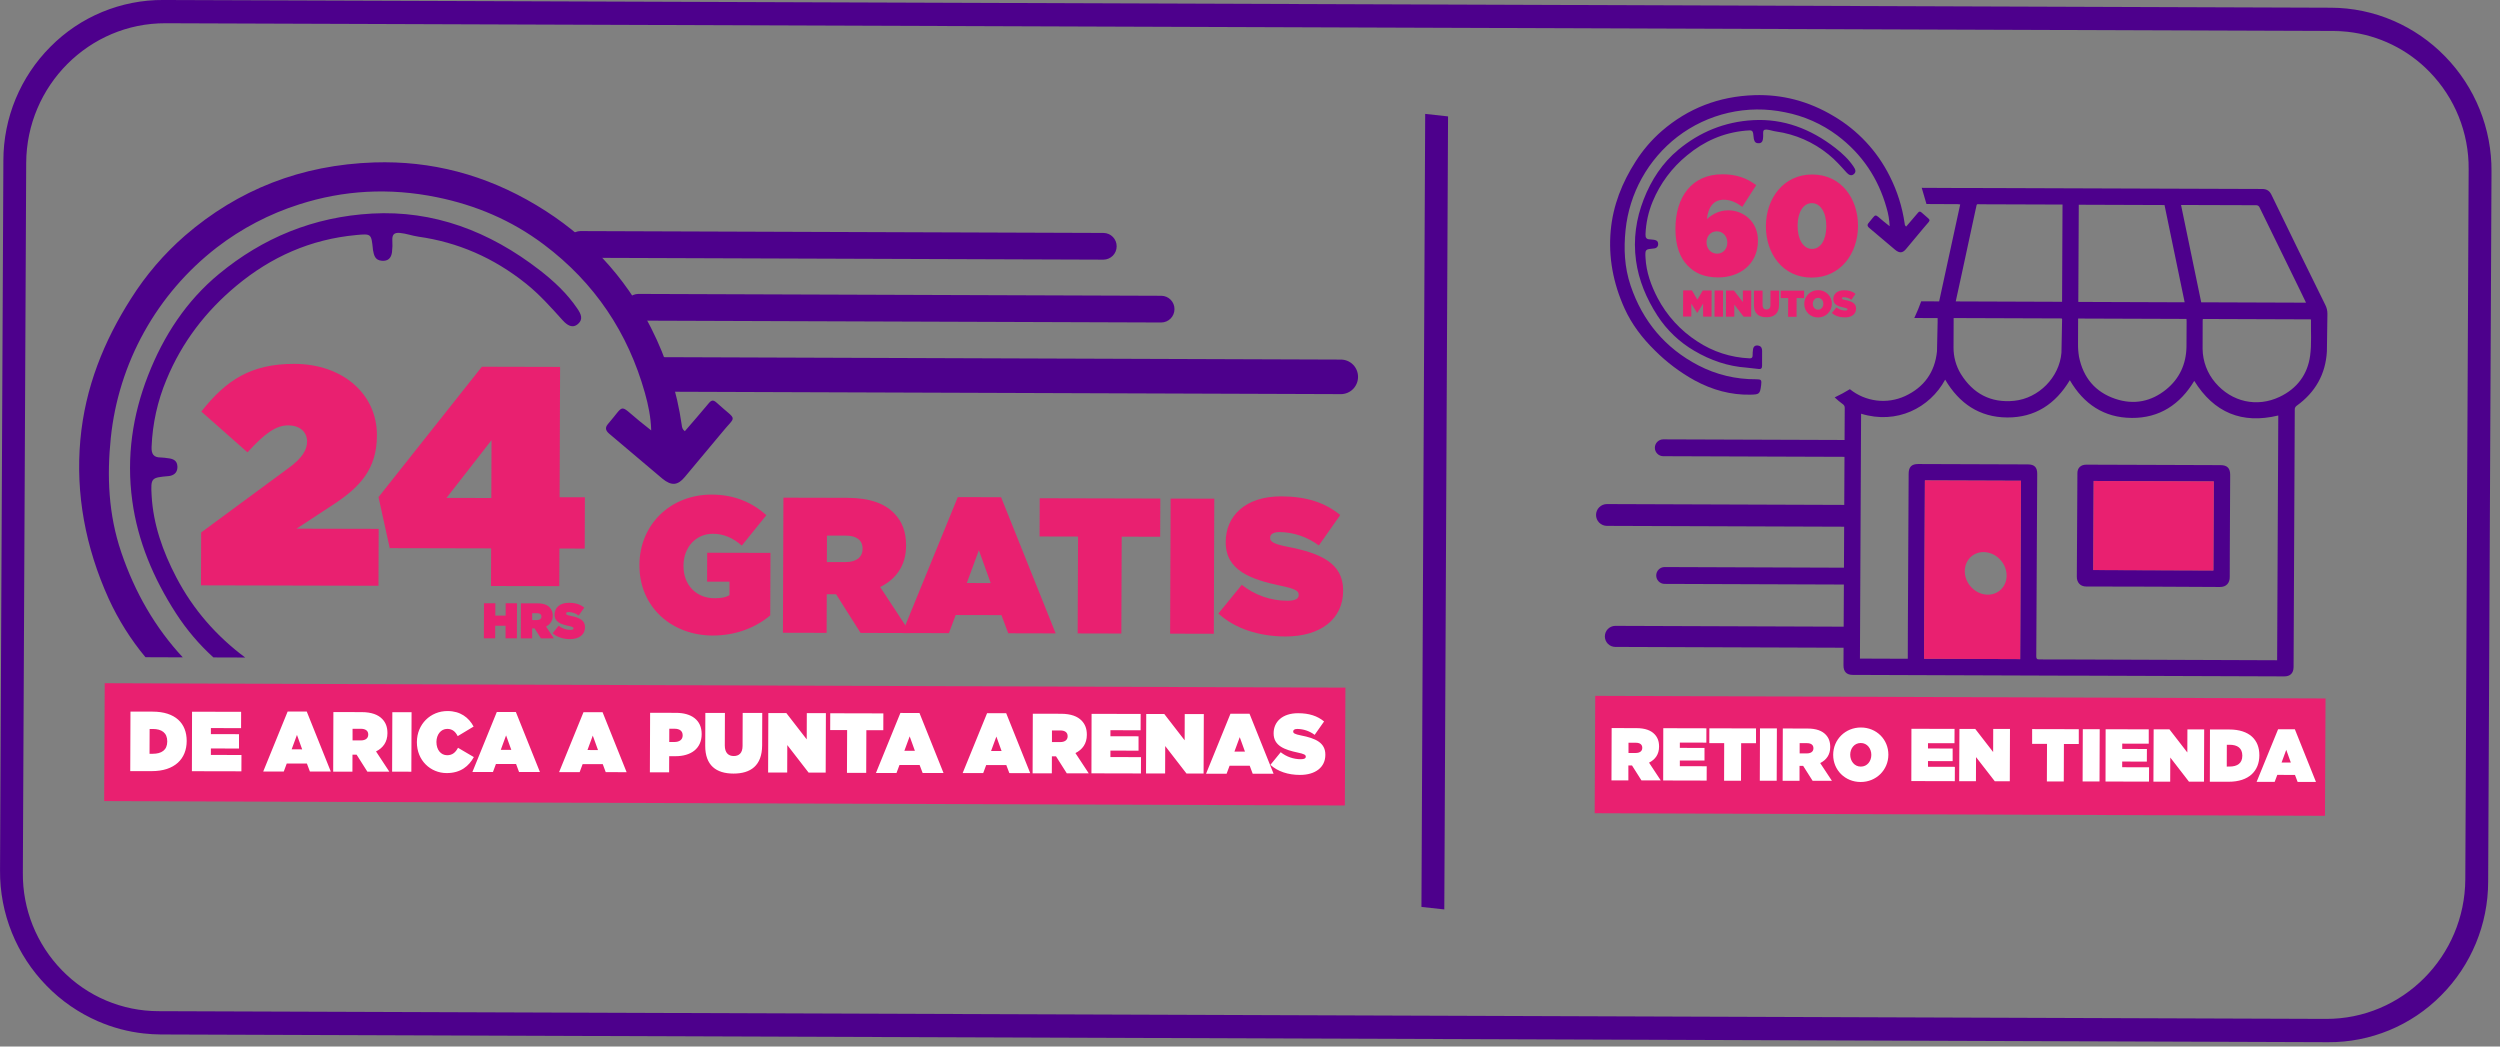 <svg xmlns="http://www.w3.org/2000/svg" xmlns:xlink="http://www.w3.org/1999/xlink" width="215" height="90" fill="none" xmlns:v="https://vecta.io/nano"><rect width="100%" height="100%" fill="#808080" stroke="none"/><g clip-path="url(#A)"><path d="M12.369 88.879c-1.357-.149-2.684-.502-3.936-1.047-1.66-.72-3.164-1.757-4.425-3.054-2.593-2.648-4.033-6.215-4.005-9.921L.291 13.799C.293 10.13 1.75 6.611 4.344 4.015c1.269-1.282 2.782-2.298 4.449-2.987S12.247-.012 14.051-.001L200.447.663c1.858.004 3.696.388 5.4 1.128 1.66.72 3.164 1.757 4.425 3.054 2.592 2.651 4.03 6.22 3.998 9.927l-.288 61.057c-.003 3.67-1.46 7.188-4.053 9.785-1.269 1.281-2.781 2.296-4.448 2.986s-3.453 1.039-5.256 1.028l-.099-1.0.099 1-186.396-.664c-.488-.003-.975-.032-1.46-.086zM201.893 2.734c-.417-.045-.837-.069-1.257-.07L14.241 1.999C7.662 1.976 2.285 7.365 2.253 14.014l-.288 61.057c-.029 3.125 1.18 6.135 3.362 8.372 1.079 1.112 2.369 1.997 3.796 2.601s2.96.916 4.51.916l186.396.665c6.578.023 11.955-5.367 11.987-12.015l.288-61.057c.029-3.125-1.179-6.135-3.362-8.372-1.876-1.935-4.369-3.154-7.049-3.447z" fill="#4d008c"/><g fill="#fff"><path d="M138.601 62.614l2.121.005c.771 0 1.26.202 1.563.517.261.271.396.605.394 1.067v.013c0 .655-.333 1.11-.862 1.372l1.007 1.527h-1.659l-.814-1.286h-.312v1.284h-1.453l.015-4.498zm2.073 2.143c.348 0 .56-.16.561-.435v-.014c0-.288-.216-.43-.552-.431h-.633v.88h.624zm2.368-2.132l3.708.009-.004 1.233-2.28-.006v.456l2.121.005v1.085l-2.121-.005v.488l2.311.006-.005 1.233-3.739-.009.009-4.494zm5.238 1.283H147l.005-1.273 4.012.01v1.273h-1.279l-.012 3.224h-1.454l.008-3.234zm3.079-1.263h1.453l-.016 4.497h-1.453l.016-4.497zm1.962.004l2.121.005c.77 0 1.26.202 1.563.518.261.27.395.604.394 1.066v.013c0 .655-.333 1.111-.862 1.372l1.007 1.527h-1.659l-.815-1.286h-.311v1.284h-1.453l.015-4.498zm2.073 2.143c.348 0 .56-.16.561-.435v-.013c0-.289-.216-.431-.552-.432h-.633v.88h.624zm2.26.124v-.013c.005-1.303 1.046-2.341 2.388-2.338s2.362 1.033 2.358 2.337v.013c-.005 1.303-1.046 2.341-2.387 2.338s-2.363-1.03-2.359-2.337zm3.28.008v-.008c0-.533-.35-1.018-.909-1.018s-.903.473-.905.999v.013c0 .533.351 1.018.91 1.018s.902-.474.904-1.001v-.003zm3.449-2.248l3.708.009-.005 1.232-2.279-.005v.456l2.121.005v1.085l-2.121-.005v.488l2.311.006-.005 1.233-3.739-.009.009-4.494zm4.13.01h1.357l1.54 1.987.007-1.984h1.442l-.016 4.497h-1.292l-1.612-2.078-.007 2.074h-1.442l.023-4.496zm7.53 1.289h-1.28v-1.273l4.012.01v1.273h-1.279l-.012 3.224h-1.453l.012-3.234zm3.078-1.264h1.454l-.016 4.497h-1.454l.016-4.497z"/><use xlink:href="#B"/><path d="M185.214 62.725h1.357l1.539 1.988.008-1.984h1.442l-.016 4.497h-1.292l-1.607-2.077-.008 2.074h-1.442l.019-4.497zm4.844.011h1.665c1.727.004 2.587.886 2.582 2.214v.014c-.005 1.329-.89 2.27-2.647 2.266h-1.612l.012-4.494zm1.685 3.188c.664 0 1.094-.279 1.096-.928v-.013c0-.648-.424-.933-1.089-.933h-.243l-.006 1.875.242-.001z"/><use xlink:href="#C"/></g><g fill="#e92070"><path d="M145.122 22.828c-.62-.645-1.04-1.643-1.034-3.148v-.025c.009-2.66 1.357-4.674 4.047-4.666 1.175 0 2.055.309 2.899.933l-1.194 1.867c-.48-.354-.985-.61-1.596-.611-.892 0-1.341.641-1.45 1.66.47-.411 1.036-.751 1.858-.748 1.258 0 2.535.954 2.53 2.594v.024c-.008 2.053-1.598 3.155-3.42 3.15-1.245-.005-2.032-.395-2.64-1.029zm3.427-1.96v-.024c0-.509-.362-.949-.902-.95s-.882.424-.884.933v.025c0 .523.361.96.902.962s.881-.422.884-.946zm3.319-1.413v-.024c.008-2.345 1.496-4.43 3.987-4.425s3.941 2.074 3.933 4.418v.025c-.009 2.344-1.497 4.43-3.988 4.425s-3.941-2.074-3.932-4.419zm5.193.013v-.027c.004-1.166-.498-1.969-1.238-1.971s-1.225.775-1.229 1.941v.024c0 1.167.498 1.969 1.239 1.971s1.224-.771 1.228-1.938zm-12.31 5.507h.758l.463.792.469-.789h.759l-.008 2.249h-.724v-1.115l-.503.798h-.013l-.498-.801v1.115h-.712l.009-2.249zm2.704.007h.727l-.007 2.249h-.728l.008-2.249zm.983.002h.679l.77.995v-.993h.721l-.008 2.249h-.647l-.804-1.04v1.038h-.721l.01-2.25zm2.401 1.245l.004-1.24h.74v1.231c0 .279.138.399.334.399s.34-.108.34-.381l.005-1.247h.739l-.005 1.224c0 .764-.435 1.069-1.085 1.067s-1.075-.305-1.072-1.053zm2.944-.594h-.641v-.636h2.008v.636h-.64l-.006 1.612h-.727l.006-1.612z"/><path d="M155.166 26.13v-.006c.001-.156.032-.31.092-.453s.149-.274.26-.383.243-.195.388-.252.299-.085.455-.082c.155-.003.309.025.453.083s.274.143.384.252.197.239.256.382.089.297.087.452v.007c0 .156-.032.31-.092.453s-.149.273-.26.382-.244.195-.388.252-.3.086-.455.083c-.155.003-.309-.025-.453-.083s-.274-.144-.384-.253-.197-.239-.256-.382-.088-.297-.087-.452zm1.641.004v-.007c0-.266-.175-.509-.454-.509s-.453.237-.453.5v.007c0 .266.175.509.455.509s.451-.237.452-.5zm.734.782l.391-.478c.216.173.486.267.763.266.13 0 .187-.035.187-.096v-.007c0-.064-.068-.099-.301-.148-.488-.103-.917-.249-.915-.725v-.009c0-.424.327-.758.926-.756.42 0 .73.104.981.31l-.356.509c-.188-.141-.416-.219-.652-.223-.108 0-.158.038-.158.093v.006c0 .061.058.1.288.145.556.108.928.276.927.729v.007c0 .472-.38.764-.963.758-.445 0-.842-.129-1.118-.381zM137.19 59.844l-.048 10.092 62.806.224.048-10.092-62.806-.224z"/></g><path d="M168.396 17.561c.06.004.121.011.181.02l-1.811 8.338-1.543-.006c-.173.488-.371.967-.594 1.435l2.006.007v.378l-.054 2.482c-.181 1.8-1.121 3.098-2.749 3.849-.767.351-1.617.482-2.455.377s-1.629-.441-2.287-.971c-.423.258-.859.494-1.307.706.218.208.45.401.694.578.057.035.103.086.133.146s.043.127.037.194l-.014 2.745-15.611-.055c-.188.005-.366.084-.498.218s-.205.315-.206.503.072.369.202.505.308.216.496.223l15.61.055-.02 4.134-20.404-.073c-.123-.001-.246.023-.36.07s-.217.115-.305.202-.157.19-.205.303-.072.236-.073.359.023.245.07.359.115.218.202.305.19.157.304.205.235.072.358.073l20.404.072-.016 3.524-15.441-.055c-.189.005-.367.084-.498.218s-.206.315-.207.503.072.369.202.505.308.216.496.223l15.441.055-.018 3.624-19.637-.07c-.239.001-.468.096-.637.265s-.263.398-.263.637c-.001.118.021.235.066.345s.109.209.192.294.181.151.29.198.225.071.343.072l19.638.07-.007 1.527c0 .534.268.808.795.81l3.094.011 15.462.055h1.115l17.441.062c.518 0 .797-.281.801-.809l.013-2.875.054-11.557.035-7.688c-.006-.07.008-.141.04-.204s.079-.116.139-.153c1.583-1.145 2.474-2.7 2.584-4.666l.045-3.224c.003-.275-.062-.546-.19-.79l-2.305-4.686-2.324-4.777c-.17-.347-.418-.489-.793-.489l-9.154-.031-14.051-.049c-1.092 0-2.185 0-3.278-.006l-2.794-.013.407 1.392 2.719.013zm5.339 39.122l-8.266-.03.072-15.338 8.266.03-.072 15.338zm25.009-29.168c-.016 1.018.061 2.051-.071 3.054-.215 1.646-1.139 2.857-2.63 3.563-1.956.926-4.116.433-5.524-1.22-.694-.809-1.081-1.837-1.095-2.903l.006-2.46c.003-.039.008-.078.016-.117l9.265.033c.018.025.038.036.038.05h-.005zm-10.915-9.886l6.172.019c.07-.008.14.008.199.045s.105.093.129.159l3.461 7.083.528 1.095-9.014-.032-1.735-8.37.26.001zm-9.055-.021l7.374.026 1.732 8.364-9.146-.033.04-8.358zm-.056 9.787l9.32.033c0 .085.011.149.011.216l-.012 2.206c-.034 1.47-.599 2.705-1.729 3.63-1.304 1.066-2.8 1.357-4.386.822-1.723-.58-2.765-1.819-3.126-3.62-.062-.37-.091-.745-.085-1.12l.007-2.167zm4.613 8.548c2.39.014 4.15-1.155 5.375-3.186 1.697 2.728 4.093 3.733 7.226 2.976l-.099 21.048-1.052-.004-15.962-.059-3.436-.007c-.211 0-.264-.063-.263-.272l.067-13.121.014-2.578c0-.55-.244-.798-.791-.801l-9.45-.033c-.563 0-.813.255-.816.829l-.066 13.006-.008 2.646v.267l-4.115-.015.008-1.834.091-19.225c3.062.943 5.901-.485 7.231-2.931 1.206 2.049 2.946 3.24 5.333 3.254s4.152-1.146 5.387-3.207c1.194 2.053 2.941 3.232 5.326 3.245zm-6.047-5.609c-.176 2.127-1.966 3.924-4.066 4.136-2.005.202-3.531-.611-4.588-2.31-.416-.686-.633-1.475-.627-2.277l.009-2.303v-.227l9.298.033c.014.032.031.053.03.072l-.056 2.875zm-7.359-12.401c.099-.451.018-.365.441-.364l6.694.023h.317l-.039 8.364-9.145-.033.539-2.469 1.19-5.521h.003z" fill="#4d008c"/><path d="M165.469 56.654l8.266.03.072-15.338-8.266-.03-.072 15.338zm5.309-9.163c.994.109 1.795 1.012 1.791 2.018s-.814 1.732-1.808 1.622-1.795-1.012-1.79-2.018.814-1.733 1.807-1.624v.002z" fill="#e92070"/><path d="M179.433 50.44l5.738.012 5.738.029c.57.009.856-.365.849-.866l.005-2.21.033-6.562c0-.578-.255-.841-.829-.842l-5.671-.02-5.876-.02c-.47 0-.763.279-.763.719l-.05 8.908c-.011.463.264.859.826.854zm.623-9.078l10.331.037-.037 7.659-10.33-.037.036-7.659z" fill="#4d008c"/><path d="M190.387 41.403l-10.331-.037-.036 7.659 10.33.037.037-7.659z" fill="#e92070"/><g fill="#4d008c"><path d="M165.925 18.888c-.058-.11-.268-.245-.656-.602-.147-.134-.226-.108-.33.02l-1.009 1.178c-.039-.029-.071-.067-.093-.11s-.034-.091-.034-.14c-.203-1.425-.639-2.808-1.291-4.092-1.073-2.148-2.746-3.939-4.815-5.157-2.16-1.294-4.435-1.878-6.821-1.801-3.079.1-5.721 1.147-7.954 3.075-.883.768-1.649 1.662-2.273 2.651-1.138 1.782-1.931 3.733-2.129 5.935-.204 2.265.206 4.505 1.194 6.687.625 1.376 1.528 2.551 2.612 3.614 1.012 1.012 2.162 1.877 3.415 2.57 1.527.826 3.117 1.258 4.779 1.226.779-.015.841-.047.938-.817.058-.462.015-.509-.458-.509-1.716.012-3.41-.396-4.933-1.188-2.863-1.486-4.796-3.802-5.831-6.853-.54-1.597-.602-3.198-.438-4.795.16-1.567.638-3.085 1.403-4.462s1.802-2.584 3.048-3.547c1.3-.998 2.8-1.704 4.398-2.07s3.255-.381 4.859-.047c1.63.316 3.167.996 4.497 1.989 2.137 1.606 3.534 3.704 4.242 6.236.154.512.243 1.042.265 1.577l-.501-.4c-.881-.723-.594-.706-1.312.122l-.021.026c-.11.139-.085.26.067.387l2.237 1.89c.388.319.651.28.94-.066l1.51-1.809c.296-.369.471-.509.5-.621.006-.016.009-.033.008-.049s-.005-.033-.013-.048zm-14.384 11.287c0-.209-.061-.398-.316-.451s-.419.053-.462.303c-.027.181-.04.363-.039.546 0 .188-.089.255-.272.243-1.601-.068-3.154-.572-4.489-1.458-1.437-.927-2.61-2.21-3.406-3.723-.577-1.103-.976-2.243-1.042-3.447-.042-.752-.014-.751.708-.818.022-.001.045-.004.066-.009.048-.006.093-.022.135-.046s.077-.056.106-.094.05-.082.061-.128.014-.095.007-.142c-.014-.241-.188-.31-.389-.333-.102-.017-.205-.028-.308-.032-.305 0-.399-.145-.388-.443.038-.972.249-1.93.625-2.828.641-1.544 1.656-2.905 2.954-3.959 1.442-1.196 3.095-1.943 5.029-2.121.629-.059.63-.053.696.598v.035c.04.215.079.424.365.449.269.025.398-.115.432-.354.021-.171.026-.344.016-.517-.011-.235.084-.321.319-.299.266.025.52.121.782.159 1.658.232 3.221.916 4.518 1.975.57.457 1.049.996 1.534 1.535.191.211.419.366.657.151.213-.193.124-.405-.039-.646-.424-.632-.981-1.145-1.564-1.598-2.141-1.664-4.49-2.531-7.057-2.39-2.472.135-4.606 1.027-6.438 2.54-1.369 1.13-2.328 2.589-2.984 4.273-.644 1.655-.915 3.406-.661 5.266.232 1.691.888 3.26 1.841 4.732.803 1.24 1.886 2.274 3.162 3.019 1.416.837 2.922 1.343 4.483 1.451l1.05.118c.219.029.308-.056.305-.277l.003-1.283z"/></g><g fill="#fff"><path d="M138.601 62.614l2.121.005c.771 0 1.26.202 1.563.517.261.271.396.605.394 1.067v.013c0 .655-.333 1.11-.862 1.372l1.007 1.527h-1.659l-.814-1.286h-.312v1.284h-1.453l.015-4.499zm2.073 2.142c.348 0 .56-.159.561-.435v-.013c0-.288-.216-.43-.552-.431h-.633v.88l.624-.001zm2.368-2.131l3.708.009-.004 1.233-2.28-.005v.456l2.121.005v1.085l-2.121-.005v.488l2.311.006-.005 1.233-3.739-.009.009-4.494zm5.238 1.283H147l.005-1.273 4.012.009v1.273h-1.279l-.012 3.224h-1.454l.008-3.233zm3.079-1.264h1.453l-.016 4.497h-1.453l.016-4.497zm1.962.005l2.121.005c.77 0 1.26.202 1.563.518.261.27.395.604.394 1.066v.013c0 .655-.333 1.11-.862 1.372l1.007 1.527h-1.659l-.815-1.285h-.311v1.284h-1.453l.015-4.499zm2.073 2.143c.348 0 .56-.16.561-.435v-.013c0-.289-.216-.431-.552-.432h-.633v.88h.624zm2.26.124v-.013c.005-1.303 1.046-2.342 2.388-2.338s2.362 1.033 2.358 2.337v.013c-.005 1.303-1.046 2.341-2.387 2.337s-2.363-1.029-2.359-2.336zm3.28.008v-.008c0-.533-.35-1.018-.909-1.018s-.903.473-.905.999v.013c0 .533.351 1.018.91 1.018s.902-.474.904-1.001v-.003zm3.449-2.248l3.708.009-.005 1.233-2.279-.005v.456l2.121.005v1.085l-2.121-.005v.488l2.311.006-.005 1.233-3.739-.009.009-4.494zm4.13.01h1.357l1.54 1.988.007-1.984h1.442l-.016 4.497h-1.292l-1.612-2.077-.007 2.074h-1.442l.023-4.497zm7.53 1.289h-1.28v-1.273l4.012.009v1.273h-1.279l-.012 3.224h-1.453l.012-3.233zm3.078-1.264h1.454l-.016 4.497h-1.454l.016-4.497z"/><use xlink:href="#B"/><path d="M185.214 62.724h1.357l1.539 1.988.008-1.984h1.442l-.016 4.497h-1.292l-1.607-2.078-.008 2.074h-1.442l.019-4.497zm4.844.012h1.665c1.727.004 2.587.886 2.582 2.214v.013c-.005 1.329-.89 2.271-2.647 2.267h-1.612l.012-4.494zm1.685 3.188c.664 0 1.094-.28 1.096-.928v-.013c0-.648-.424-.933-1.089-.933h-.243l-.006 1.875.242-.001z"/><use xlink:href="#C"/></g><g fill="#e92070"><path d="M115.656 69.272L8.958 68.892l.048-10.137 106.699.381-.049 10.136zM17.3 45.791l7.523-5.545c1.142-.826 1.584-1.548 1.587-2.269 0-.803-.594-1.392-1.625-1.395s-1.995.664-3.501 2.319l-3.972-3.509c2.106-2.67 4.233-4.109 8.01-4.099 4.139.009 7.106 2.584 7.093 6.142v.053c-.01 2.862-1.491 4.412-3.668 5.849l-3.243 2.128 7.063.016-.018 4.895-15.265-.036.016-4.548zm24.937 1.37l-8.719-.02-.967-4.389 8.889-11.213 6.727.016-.04 11.207 2.173.005-.015 4.412-2.174-.005-.012 3.236-5.873-.014.011-3.235zm.016-4.333l.018-4.975-3.871 4.966 3.853.009zm-.63 9.053h.974v1.063h.891v-1.063h.975l-.011 3.013h-.975v-1.08h-.891v1.081h-.974l.011-3.014zm3.174.007h1.424c.517 0 .848.135 1.049.347.09.095.16.207.206.33s.065.254.058.384v.009c.005.193-.047.384-.15.547s-.252.293-.428.372l.674 1.026h-1.111l-.546-.862h-.209v.861h-.975l.009-3.015zm1.39 1.436c.233 0 .375-.107.376-.292v-.008c0-.194-.145-.288-.37-.289h-.424v.59h.418z"/><path d="M47.523 54.455l.523-.64c.289.231.648.356 1.018.355.175 0 .255-.047.255-.128v-.009c0-.085-.091-.134-.403-.199-.653-.139-1.227-.334-1.224-.972v-.009c0-.573.436-1.018 1.24-1.013.562 0 .978.14 1.314.416l-.477.679c-.252-.189-.558-.294-.873-.299-.146 0-.213.051-.213.124v.009c0 .085.079.133.387.194.744.143 1.243.369 1.241.976v.008c0 .633-.509 1.018-1.29 1.018-.595-.003-1.127-.176-1.497-.512zm7.468-5.844v-.034c.013-3.468 2.671-6.051 6.219-6.042 1.927 0 3.478.672 4.698 1.771l-2.113 2.616c-.736-.649-1.554-1.018-2.485-1.018-1.46 0-2.524 1.155-2.53 2.733v.033c-.006 1.643 1.098 2.774 2.671 2.778.642 0 .996-.097 1.285-.262v-1.162h-1.927l.009-2.489 5.442.013-.019 5.377c-1.224 1.026-2.928 1.736-4.967 1.731-3.495-.013-6.296-2.443-6.283-6.043zm12.383-5.812l5.49.013c1.99.005 3.257.522 4.041 1.337.672.699 1.018 1.563 1.018 2.757v.033c-.006 1.697-.861 2.869-2.228 3.546l2.603 3.957-4.287-.011-2.107-3.324h-.803l-.012 3.319-3.757-.009.042-11.619zm5.358 5.539c.899 0 1.442-.411 1.449-1.125v-.034c0-.747-.557-1.113-1.425-1.115h-1.637l-.009 2.274h1.621z"/><path d="M82.37 42.752l3.724.008 4.694 11.712-4.078-.01-.588-1.561-3.933-.009-.584 1.558-4.014-.009 4.778-11.689zm2.831 7.392l-1.018-2.824-1.038 2.819 2.056.005zm7.512-3.999l-3.309-.008.012-3.287 10.371.025-.012 3.286-3.309-.008-.03 8.331-3.757-.009.034-8.331zm7.96-3.267l3.756.009-.041 11.617-3.757-.009.042-11.617zm4.106 9.885l2.015-2.468c1.116.888 2.502 1.372 3.929 1.37.673 0 .964-.181.964-.495v-.033c0-.333-.351-.516-1.554-.764-2.519-.537-4.731-1.289-4.722-3.745v-.038c.007-2.206 1.683-3.913 4.782-3.903 2.167.006 3.771.54 5.067 1.606l-1.839 2.617c-.973-.73-2.152-1.134-3.368-1.153-.561 0-.819.197-.82.479v.033c0 .316.303.515 1.49.751 2.872.554 4.795 1.422 4.786 3.762v.033c-.008 2.44-1.956 3.929-4.974 3.921-2.279-.008-4.333-.676-5.756-1.974z"/></g><g fill="#fff"><path d="M11.219 61.195l1.895.005c1.967 0 2.946 1.008 2.941 2.522v.014c-.006 1.514-1.018 2.585-3.015 2.581h-1.839l.019-5.122zm1.917 3.63c.757 0 1.245-.318 1.248-1.056v-.015c0-.738-.484-1.061-1.24-1.063h-.276l-.008 2.135h.276zm3.379-3.618l4.222.01-.005 1.403-2.595-.006v.519l2.418.006v1.235l-2.419-.006v.556l2.63.006-.005 1.403-4.257-.009.012-5.118zm8.225-.017l1.641.004 2.067 5.158h-1.796l-.259-.688h-1.733l-.255.686h-1.768l2.102-5.161zm1.247 3.256l-.448-1.244-.457 1.241.905.003zm2.684-3.21l2.418.006c.877 0 1.435.23 1.782.589.296.308.451.689.448 1.215v.015c0 .746-.379 1.264-.981 1.562l1.146 1.743h-1.889l-.928-1.464h-.354l-.005 1.462h-1.654l.017-5.126zm2.36 2.44c.395 0 .636-.181.638-.495v-.014c0-.329-.246-.49-.628-.491h-.721v1.001h.711zm2.71-2.427h1.654l-.019 5.118-1.654-.004.019-5.113zm2.112 2.577v-.015c.006-1.527 1.162-2.665 2.64-2.661 1.089 0 1.822.552 2.237 1.335l-1.368.823c-.182-.366-.444-.623-.896-.624-.559 0-.928.502-.933 1.117v.014c0 .665.378 1.133.922 1.135.467 0 .73-.261.933-.641l1.362.8c-.424.764-1.115 1.379-2.345 1.376-1.365-.003-2.56-1.073-2.553-2.66zm6.872-2.593h1.64l2.068 5.159h-1.796l-.255-.688h-1.732l-.255.686h-1.768l2.098-5.157zm1.247 3.255l-.449-1.244-.456 1.242.905.002zm6.209-3.238h1.64l2.068 5.159-1.797-.005-.255-.687h-1.732l-.255.686h-1.768l2.098-5.153zm1.247 3.255l-.449-1.244-.456 1.242.905.002zm4.481-3.205l2.228.005c1.315 0 2.211.612 2.206 1.826v.014c-.005 1.235-.92 1.891-2.256 1.888h-.537l-.005 1.389h-1.655l.02-5.122zm2.091 2.512c.424 0 .708-.196.709-.561v-.015c0-.372-.26-.563-.698-.564h-.452l-.004 1.14h.445zm2.65.321l.01-2.822h1.683l-.01 2.8c0 .635.315.907.764.908s.764-.246.764-.868l.01-2.836h1.683l-.01 2.785c-.006 1.747-.992 2.432-2.47 2.428s-2.43-.699-2.424-2.395zm5.427-2.809h1.548l1.753 2.263.008-2.259h1.641l-.018 5.118-1.471-.004-1.83-2.365-.009 2.361h-1.641l.019-5.113zm6.776 1.464h-1.457l.005-1.447 4.568.011-.005 1.447h-1.457l-.013 3.669h-1.655l.014-3.68zm4.581-1.473l1.641.004 2.068 5.158h-1.796l-.26-.688h-1.732l-.255.687h-1.768l2.102-5.162zm1.247 3.256l-.448-1.244-.457 1.241.905.003zm6.209-3.238h1.641l2.068 5.158-1.796-.004-.26-.688h-1.732l-.255.687h-1.768l2.102-5.153zm1.247 3.256l-.448-1.244-.457 1.241.905.003zm2.682-3.21l2.419.006c.876 0 1.435.23 1.782.589.295.308.45.689.448 1.215v.014c0 .746-.379 1.264-.982 1.562l1.146 1.743h-1.888l-.928-1.464h-.354l-.005 1.462H88.804l.017-5.126zm2.36 2.44c.396 0 .637-.182.638-.495v-.014c0-.329-.245-.49-.627-.491h-.722v1.001h.711zm2.696-2.428l4.222.01-.005 1.404-2.595-.007v.519l2.418.006v1.235l-2.419-.006v.556l2.63.006-.005 1.404-4.257-.01.012-5.118zm4.702.012h1.55l1.752 2.263.008-2.258h1.641l-.019 5.117h-1.47l-1.83-2.365-.009 2.361h-1.641l.018-5.117zm7.242-.019h1.64l2.069 5.158h-1.797l-.255-.688h-1.732l-.255.686h-1.768l2.098-5.157zm1.248 3.256l-.449-1.244-.457 1.241.906.003zm2.188 1.138l.887-1.087c.492.392 1.102.604 1.731.603.297 0 .424-.079.424-.218v-.014c0-.146-.155-.227-.685-.339-1.109-.237-2.084-.568-2.08-1.65v-.014c0-.972.742-1.724 2.107-1.721.954 0 1.66.238 2.232.708l-.81 1.153c-.429-.322-.948-.5-1.484-.509-.248 0-.361.085-.362.211v.014c0 .139.134.227.657.331 1.265.244 2.112.626 2.108 1.657v.014c0 1.075-.862 1.731-2.191 1.727-1.003 0-1.907-.294-2.534-.866z"/></g><g fill="#4d008c"><path d="M10.425 47.489c-1.107-3.266-1.233-6.543-.899-9.811.328-3.205 1.305-6.311 2.87-9.127s3.687-5.285 6.235-7.257c2.135-1.645 4.541-2.904 7.11-3.72 3.781-1.212 7.715-1.452 11.831-.613 3.317.679 6.403 1.963 9.204 4.072 4.373 3.286 7.231 7.578 8.686 12.758.289 1.028.509 2.068.541 3.224l-1.023-.817c-1.803-1.48-1.211-1.442-2.685.255-.014.017-.027.036-.042.053-.226.284-.17.531.137.791l4.575 3.867c.794.652 1.333.572 1.923-.137l3.091-3.7c1.382-1.723 1.482-1.018-.344-2.693-.3-.275-.461-.221-.679.041-.665.807-1.357 1.59-2.062 2.41-.224-.176-.238-.345-.261-.509-.415-2.916-1.307-5.745-2.64-8.371-2.265-4.497-5.58-7.992-9.852-10.552-4.418-2.647-9.071-3.842-13.953-3.684-6.299.205-11.704 2.347-16.273 6.289-1.806 1.572-3.372 3.399-4.649 5.424-2.327 3.648-3.948 7.636-4.355 12.141-.417 4.635.424 9.218 2.443 13.681.827 1.803 1.888 3.49 3.156 5.016l3.21.012c-2.349-2.526-4.11-5.549-5.295-9.045zm4.746 2.18c-1.179-2.252-1.996-4.59-2.132-7.054-.085-1.537-.026-1.535 1.45-1.671.046-.003.091-.009.136-.018.437-.094.659-.384.631-.838-.029-.494-.385-.636-.796-.679-.209-.034-.419-.056-.63-.066-.623.005-.816-.297-.794-.905.077-1.989.51-3.949 1.279-5.785 1.338-3.242 3.394-5.903 6.042-8.1 2.954-2.448 6.333-3.975 10.289-4.341 1.286-.119 1.288-.109 1.424 1.224 0 .024 0 .048.007.071.085.44.163.863.747.918.552.052.814-.236.886-.723.043-.351.053-.705.03-1.058-.02-.481.17-.656.655-.612.543.05 1.064.249 1.599.324 3.373.478 6.453 1.801 9.248 4.041 1.165.933 2.145 2.036 3.139 3.139.391.433.857.75 1.344.309.434-.393.255-.828-.085-1.321-.874-1.292-2.007-2.342-3.2-3.27-4.381-3.402-9.187-5.175-14.436-4.889-5.057.277-9.423 2.101-13.172 5.197-2.8 2.312-4.762 5.297-6.104 8.739-1.319 3.385-1.872 6.967-1.352 10.775.472 3.458 1.816 6.668 3.766 9.68.902 1.395 1.981 2.666 3.211 3.782l2.734.009c-2.455-1.827-4.463-4.103-5.915-6.877z"/><path d="M115.313 33.895l-58.2-.208c-.194-.002-.386-.042-.564-.117s-.341-.186-.476-.325-.243-.302-.316-.482-.109-.372-.107-.566c-0-.392.155-.768.432-1.046s.653-.434 1.045-.435l58.201.208c.194.002.386.042.564.117s.341.186.477.325.243.302.315.482.109.373.107.567c0 .392-.155.768-.432 1.046s-.653.434-1.045.435zm-15.449-6.161l-44.975-.16c-.15-.002-.298-.032-.436-.091s-.263-.144-.368-.251-.188-.234-.244-.373-.084-.288-.082-.438c-0-.303.12-.594.334-.808s.504-.335.807-.336l44.975.16c.15.001.298.032.436.091s.263.144.368.251.188.234.244.373.084.288.082.438c0 .303-.12.594-.334.808s-.504.336-.807.336zm-4.972-5.404l-44.975-.16c-.15-.001-.298-.032-.436-.091s-.263-.144-.368-.251-.188-.234-.244-.373-.084-.288-.082-.438.029-.299.086-.438.141-.265.247-.371.232-.191.37-.248.287-.087.437-.088l44.975.161c.15.001.298.032.436.091s.263.144.368.251.188.234.244.373.084.288.083.438c0 .303-.12.594-.334.808s-.505.335-.808.336zM124.21 78.211l-1.966-.215.322-68.201 1.966.216-.322 68.2z"/></g></g><defs><clipPath id="A"><path fill="#fff" d="M0 0h214.268v89.627H0z"/></clipPath><path id="B" d="M181.084 62.715l3.708.009v1.233l-2.28-.005v.456l2.122.005-.005 1.085-2.121-.005v.488l2.311.006-.005 1.233-3.739-.009.009-4.494z"/><path id="C" d="M195.916 62.718h1.442l1.816 4.53h-1.578l-.228-.604-1.521-.004-.226.603h-1.553l1.848-4.525zm1.095 2.859l-.394-1.092-.401 1.09.795.002z"/></defs></svg>